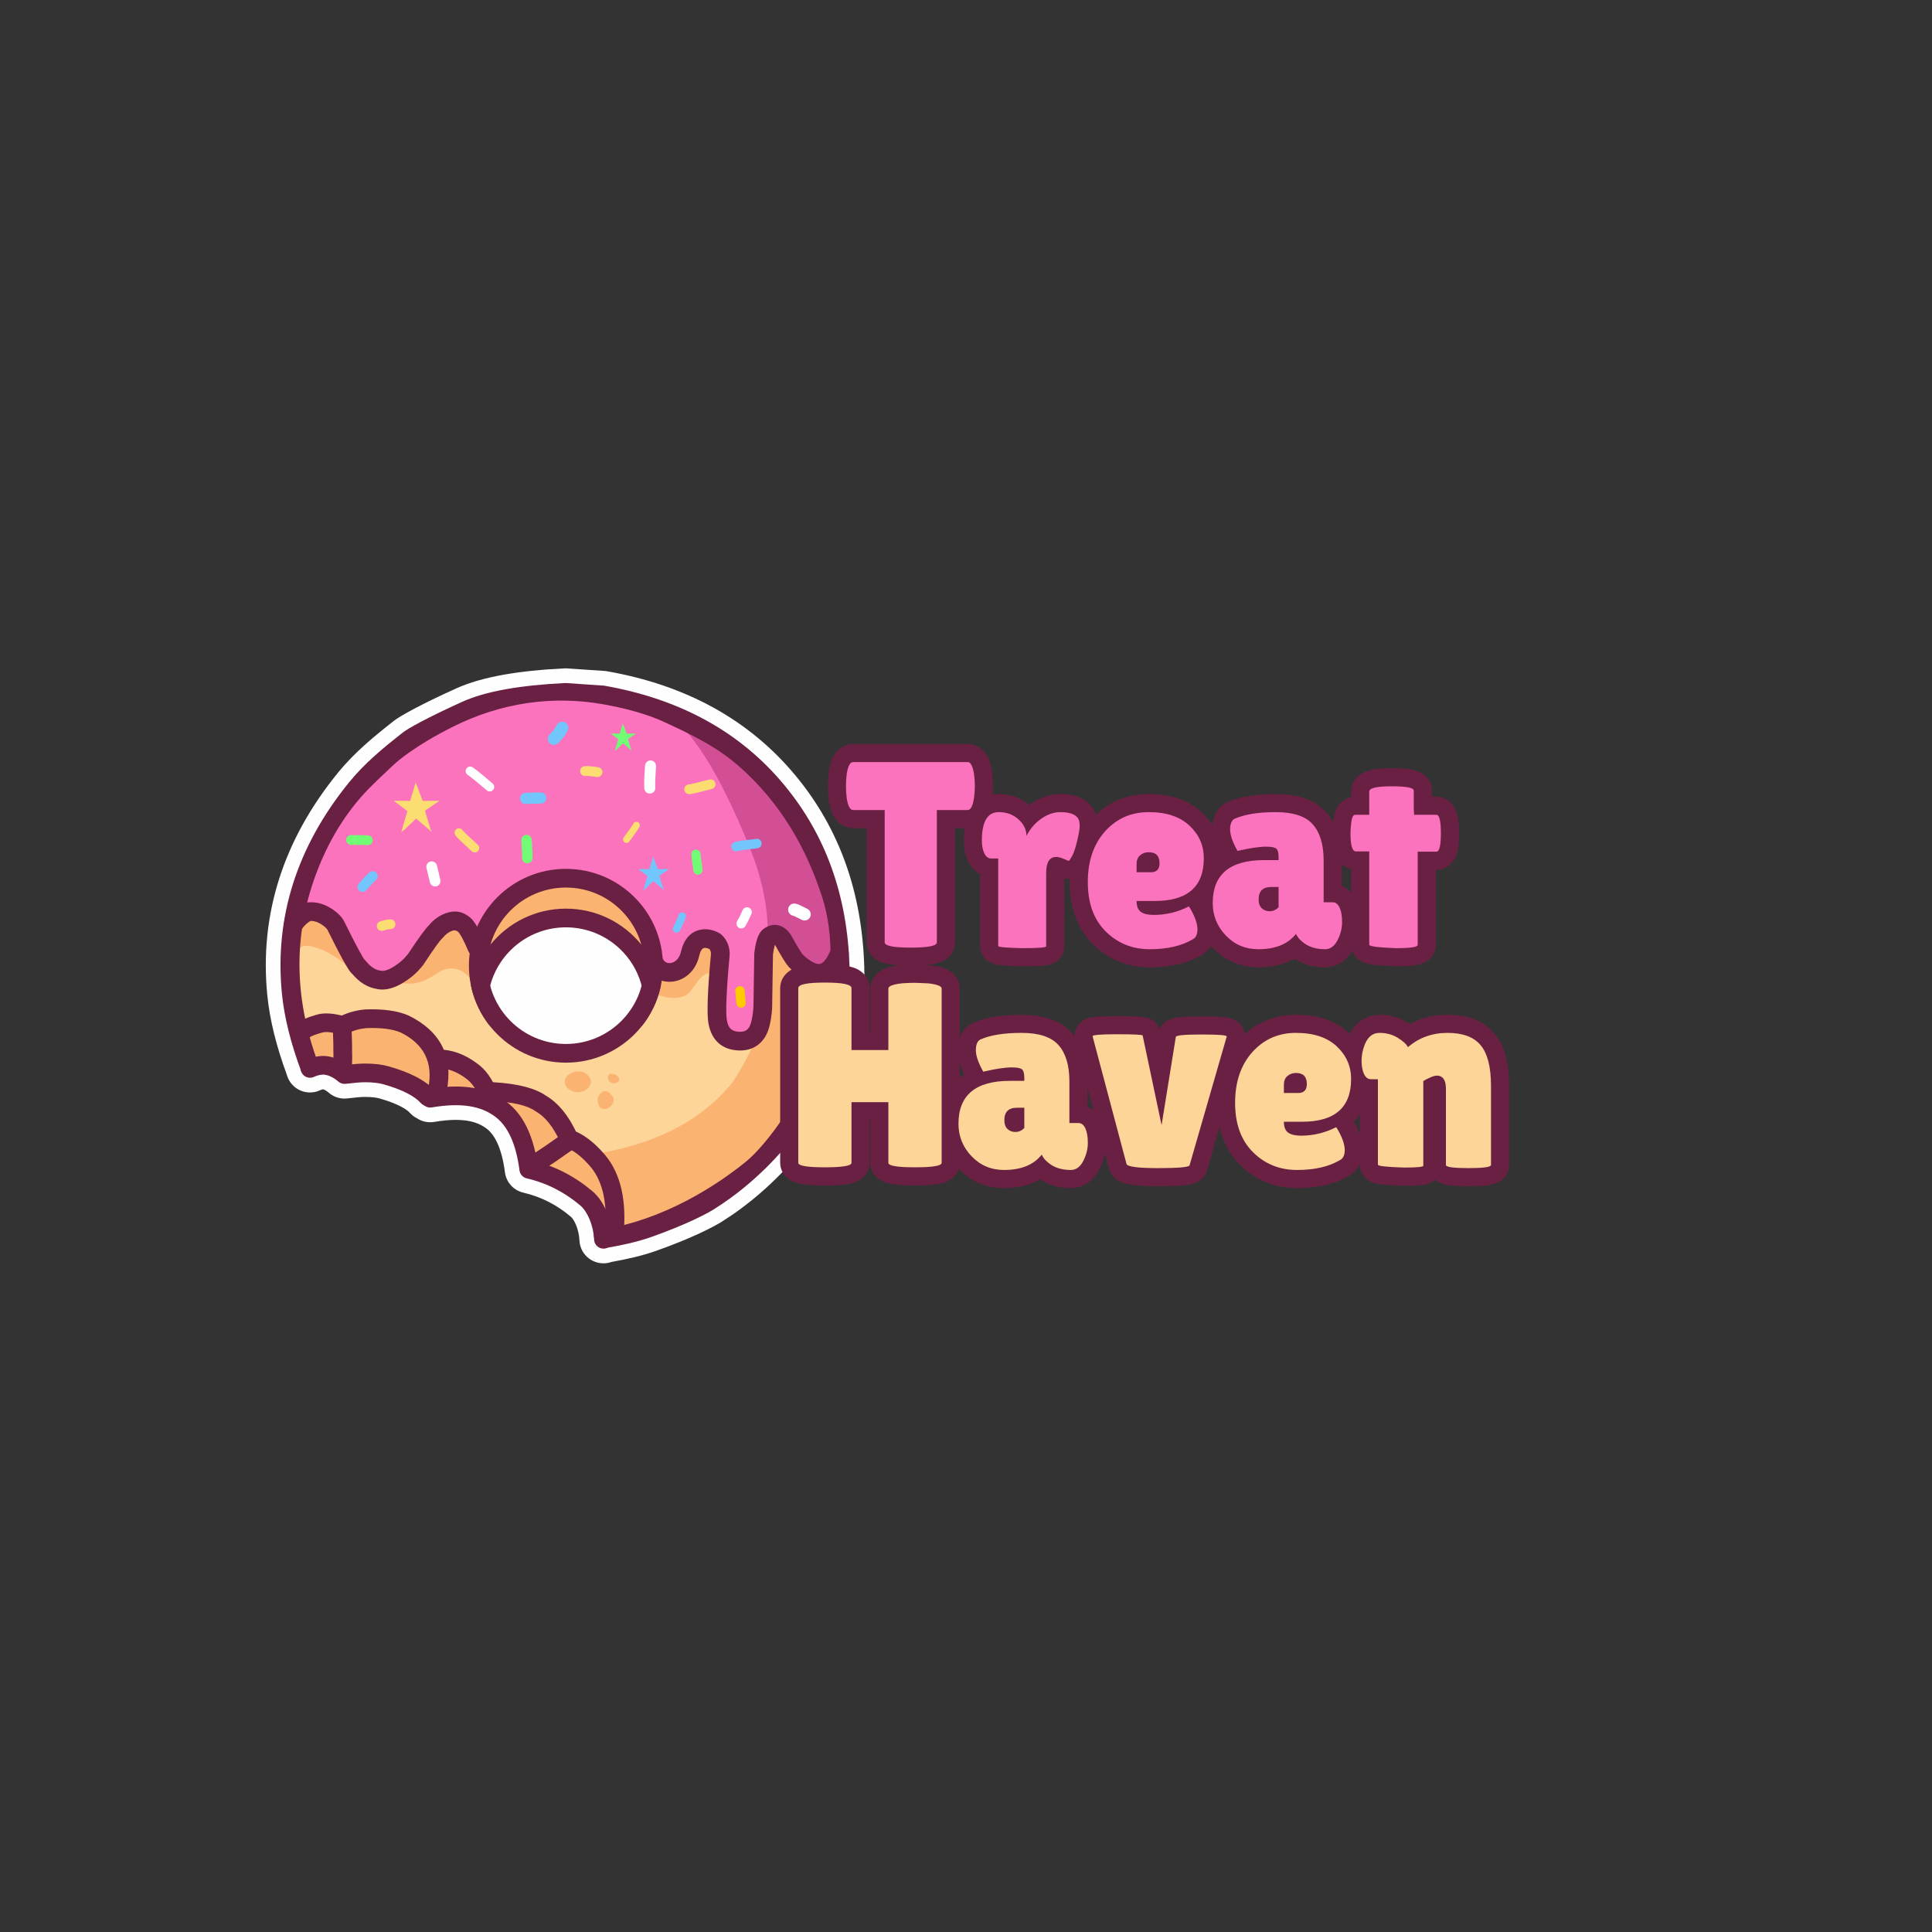 <svg xmlns="http://www.w3.org/2000/svg" xmlns:xlink="http://www.w3.org/1999/xlink" width="500" zoomAndPan="magnify" viewBox="0 0 375 375" height="500" preserveAspectRatio="xMidYMid meet" version="1.0"><rect x="0" y="0" width="375" height="375" fill="#333333" stroke="none"/><defs><g/><clipPath id="4b82dc652e"><path d="M 51 129.723 L 168 129.723 L 168 245.223 L 51 245.223 Z M 51 129.723 " clip-rule="nonzero"/></clipPath></defs><g clip-path="url(#4b82dc652e)"><path fill="#fffefe" d="M 128.273 194.164 Z M 110.445 202.207 C 100.16 203.141 95.727 192.945 98.117 191.316 C 99.738 196.238 104.379 199.785 109.844 199.785 C 115.309 199.785 119.949 196.234 121.57 191.316 C 121.449 204.359 121.812 200.492 116.348 200.492 L 113.176 202.234 Z M 109.844 165.797 C 121.816 165.797 131.523 175.492 131.523 187.453 C 131.523 188.969 131.367 190.453 131.07 191.883 C 131.07 191.891 131.066 191.895 131.066 191.898 C 130.945 192.469 130.805 193.031 130.641 193.586 C 130.285 194.797 129.172 195.629 127.906 195.629 C 127.898 195.629 127.895 195.629 127.887 195.629 C 127.848 197.16 127.621 198.645 127.219 200.062 C 127.117 200.43 126.938 200.781 126.691 201.086 C 122.719 205.977 116.648 209.113 109.844 209.113 C 103.039 209.113 96.969 205.977 92.996 201.086 C 92.746 200.781 92.57 200.43 92.465 200.062 L 92.469 200.062 C 92.027 198.508 91.797 196.867 91.797 195.176 C 91.797 194.828 91.805 194.48 91.824 194.137 C 91.691 194.156 91.555 194.168 91.414 194.168 C 90.062 194.168 88.898 193.223 88.621 191.898 C 88.32 190.461 88.164 188.977 88.164 187.453 C 88.164 175.492 97.871 165.797 109.844 165.797 Z M 108.961 138.836 C 102.27 138.836 95.582 140.395 89.109 143.648 C 82.289 147.074 79.004 149.895 78.207 150.66 C 77.664 151.184 77.121 151.695 76.594 152.191 C 76.07 152.688 75.555 153.172 75.055 153.652 C 74.031 154.641 73.078 155.598 72.211 156.594 C 68.984 160.289 65.867 165.246 63.598 171.809 C 60.148 181.801 60.164 191.922 63.32 202.121 C 63.328 202.121 63.336 202.125 63.344 202.125 C 63.352 202.125 63.359 202.125 63.371 202.125 C 65.188 202.281 66.781 202.895 68.148 203.738 C 69.141 203.645 70.055 203.586 70.852 203.586 C 70.898 203.586 70.938 203.586 70.984 203.586 C 72.809 203.602 74.578 203.773 76.152 204.219 C 79.516 205.168 82.578 206.445 84.879 208.258 C 86.109 208.117 87.309 208.043 88.469 208.043 C 92.852 208.043 96.73 209.102 100.047 211.598 C 103.703 214.352 105.719 218.559 106.742 223.281 C 110.645 224.613 113.965 226.617 116.848 229.059 C 118.633 230.566 119.906 232.695 120.719 234.934 C 129.098 232.746 136.887 228.184 142.883 223.352 C 146.781 220.215 153.562 210.664 155.523 203.457 C 159.141 190.164 158.973 181.441 156.797 174.793 C 153.934 166.023 149.332 157.75 141.609 150.926 C 137.406 147.215 132.574 144.965 127.672 142.707 L 127.484 142.621 C 126.355 142.102 122.961 140.66 116.863 139.555 C 114.227 139.074 111.59 138.836 108.961 138.836 Z M 115.133 244.25 C 115.293 244.453 115.426 244.574 115.453 244.574 C 115.461 244.574 115.461 244.562 115.449 244.539 C 115.336 244.449 115.23 244.352 115.133 244.25 Z M 109.738 129.727 C 109.801 129.727 109.867 129.727 109.93 129.73 L 117.414 130.234 C 117.516 130.242 117.617 130.254 117.715 130.27 C 133.184 132.969 145.465 139.734 154.441 150.574 C 162.977 160.887 167.309 173.258 167.75 187.594 C 168.113 199.41 165.469 210.965 155.348 223.555 C 150.469 229.621 144.656 234.309 140.004 237.188 C 138.594 238.059 134.566 240.234 127.359 242.785 C 124.559 243.777 121.625 244.414 118.711 244.938 C 118.281 245.09 117.82 245.184 117.344 245.207 C 117.273 245.207 117.203 245.211 117.133 245.211 C 114.648 245.211 112.582 243.258 112.469 240.758 C 112.363 238.438 111.363 236.641 110.812 236.176 C 108.219 233.98 105.242 232.348 101.574 231.488 C 99.68 231.047 98.258 229.477 98.008 227.547 C 97.371 222.621 95.918 220.168 94.426 219.047 C 93.074 218.027 91.281 217.367 88.469 217.367 C 87.27 217.367 85.883 217.492 84.273 217.762 C 84.016 217.805 83.754 217.824 83.496 217.824 C 82.559 217.824 81.668 217.543 80.926 217.051 C 80.406 216.793 79.93 216.43 79.527 215.977 C 78.961 215.344 77.316 214.242 73.609 213.191 C 73.129 213.055 72.266 212.922 70.906 212.914 C 70.891 212.91 70.867 212.91 70.852 212.91 C 70.199 212.91 69.109 212.996 67.418 213.199 C 67.234 213.223 67.051 213.234 66.863 213.234 C 65.746 213.234 64.66 212.832 63.809 212.094 C 63.27 211.629 62.91 211.484 62.703 211.438 L 62.703 211.441 C 62.59 211.453 62.391 211.492 62.16 211.602 C 61.523 211.902 60.844 212.047 60.176 212.047 C 58.43 212.047 56.746 211.059 55.949 209.363 C 55.832 209.117 55.738 208.863 55.668 208.605 L 55.672 208.605 C 53.715 203.285 52.363 198.098 51.871 193.055 C 50.367 177.609 54.922 163.066 65.621 149.957 C 68.852 145.992 72.746 142.828 76.441 139.926 C 77.703 138.934 81.766 136.688 88.523 133.633 C 93.609 131.332 100.758 130.16 109.598 129.73 C 109.645 129.727 109.691 129.727 109.738 129.727 Z M 109.738 129.727 " fill-opacity="1" fill-rule="nonzero"/></g><path fill="#fdd599" d="M 108.461 179.395 L 108.168 179.398 C 105.84 179.445 103.695 180.016 101.73 181.109 C 100.297 181.992 97.637 184.215 93.758 187.77 L 94 193.977 C 95.07 196.234 97.547 198.809 101.426 201.711 C 104.43 203.898 107.082 204.996 109.387 205 C 111.105 204.922 112.605 204.605 113.879 204.055 C 115.523 203.434 117.762 202.055 120.594 199.914 C 123.582 197.156 125.102 194.395 125.148 191.637 L 124.812 189.312 L 124.203 187.465 L 123.293 185.793 C 122.586 184.742 121.676 183.809 120.559 182.992 C 119.445 182.18 118.129 181.484 116.605 180.91 L 114.172 180.137 L 111.434 179.547 C 110.664 179.457 109.672 179.406 108.461 179.395 M 109.738 134.918 L 116.906 135.398 C 129.738 137.43 140.289 142.934 148.555 151.91 C 152.746 156.453 156.027 161.531 158.402 167.145 C 161.023 173 162.406 179.844 162.555 187.68 C 162.488 190.711 162.223 193.641 161.754 196.469 C 160.23 203.367 159.074 207.387 158.285 208.527 C 156.137 213.586 153.18 218.246 149.418 222.504 C 145.652 226.762 141.426 230.277 136.734 233.047 C 130.668 236.188 126.891 237.848 125.398 238.027 C 122.703 238.855 119.895 239.496 116.969 239.953 C 117.117 238.711 116.41 236.543 114.848 233.453 C 112.457 231.031 108.73 228.145 103.672 224.801 C 103.074 224.227 101.379 221.711 98.586 217.258 C 97.941 216.402 96.914 215.52 95.508 214.613 C 94.438 213.938 90.699 213.344 84.293 212.84 L 78.691 210.512 C 77.234 210.559 72.035 209.238 63.102 206.543 C 62.242 206.395 61.344 206.402 60.406 206.559 C 58.309 200.828 57.145 195.305 56.91 189.992 C 56.883 174.262 61.691 161.414 71.344 151.449 C 76.809 145.961 82.07 142.133 87.129 139.969 C 89.832 138.703 92.66 137.68 95.613 136.887 C 103.215 135.32 107.922 134.664 109.738 134.918 Z M 109.738 134.918 " fill-opacity="1" fill-rule="nonzero"/><path fill="#fbb371" d="M 58.004 201.754 C 59.711 199.992 62.086 198.887 65.133 198.445 C 68.996 197.711 72.434 197.703 75.434 198.426 C 77.578 199.004 79.359 199.766 80.781 200.715 C 81.262 200.891 82.965 202.41 85.891 205.27 C 86.387 205.637 86.828 205.926 87.223 206.133 C 89.684 207.234 91.055 207.934 91.332 208.23 C 92.387 208.93 93.051 209.617 93.32 210.285 C 93.582 211.355 93.262 211.926 92.359 211.988 C 88.973 212.402 86.555 212.445 85.094 212.117 C 84.277 211.969 83.652 211.805 83.215 211.625 C 80.922 210.16 79.047 209.285 77.582 208.996 C 77 208.703 73.688 208.289 67.641 207.758 L 61.629 206.551 C 61.07 206.543 60.191 205.859 58.996 204.496 Z M 58.004 201.754 " fill-opacity="1" fill-rule="nonzero"/><path fill="#fbb371" d="M 97.504 212.539 C 100.754 212.715 103.883 214.223 106.883 217.062 C 107.766 217.863 109.059 219.414 110.762 221.711 L 114.621 224.637 C 115.418 225.348 116.117 226.109 116.719 226.914 C 117.949 228.301 118.715 230.41 119.016 233.242 C 119.133 234.398 119.176 235.328 119.148 236.039 C 119.133 236.441 118.992 236.613 118.734 236.547 C 117.184 234.711 115.871 233.441 114.805 232.746 C 114.969 232.703 113.254 231.82 109.664 230.105 C 108.797 229.641 107.918 229.055 107.027 228.344 C 105.465 227.473 102.434 223.473 97.934 216.34 Z M 97.504 212.539 " fill-opacity="1" fill-rule="nonzero"/><path fill="#fbb371" d="M 94.488 188.086 C 94.633 185.879 96.102 183.945 98.895 182.289 C 101.797 180.434 104.941 179.258 108.328 178.762 C 111.355 178.41 114.344 178.848 117.289 180.074 C 118.18 180.418 119.312 181.055 120.684 181.977 C 121.355 182.398 123.141 183.766 126.047 186.078 C 126.484 186.398 126.801 186.578 127 186.617 C 127.855 186.656 128.055 185.609 127.586 183.473 C 126.555 180.234 124.105 177.152 120.234 174.23 C 117.574 172.059 114.469 170.922 110.918 170.828 C 108.047 170.672 104.52 171.922 100.34 174.586 C 96.57 177.328 94.109 180.125 92.949 182.977 Z M 94.488 188.086 " fill-opacity="1" fill-rule="nonzero"/><path fill="#fbb371" d="M 149.012 178.254 C 151.129 189.48 148.828 200.121 142.109 210.172 C 135.98 217.727 126.656 222.402 114.141 224.195 C 116.715 226.008 118.18 227.602 118.535 228.973 C 119.117 230.426 119.254 233.641 118.949 238.617 C 118.992 238.957 119.137 239.172 119.379 239.266 C 121.074 240.023 127.926 237.117 139.934 230.543 C 144.793 227.496 148.734 223.984 151.766 220.012 C 159.879 208.828 163.02 196.699 161.184 183.617 Z M 149.012 178.254 " fill-opacity="1" fill-rule="nonzero"/><path fill="#fbb371" d="M 127.109 192.895 C 129.441 193.816 131.395 193.949 132.961 193.293 C 133.324 193.09 133.656 192.82 133.953 192.484 L 135.688 190.121 C 135.965 189.789 136.324 189.473 136.762 189.168 C 137.07 188.973 137.359 188.891 137.629 188.926 C 137.754 188.902 138.227 189.066 139.055 189.426 C 139.121 189.441 139.176 189.43 139.207 189.383 C 139.516 188.5 139.66 187.41 139.641 186.105 C 139.504 183.41 138.488 182.207 136.586 182.492 C 136.047 182.617 135.527 182.941 135.023 183.465 C 134.828 183.672 134.66 183.875 134.523 184.078 C 133.578 185.555 132.996 186.414 132.773 186.652 C 132.367 187.16 131.84 187.648 131.188 188.113 C 130.305 188.828 128.898 189.207 126.977 189.25 Z M 127.109 192.895 " fill-opacity="1" fill-rule="nonzero"/><path fill="#fbb371" d="M 73.398 189.055 C 75.137 190.336 77.289 190.957 79.859 190.922 C 80.707 190.867 81.578 190.648 82.477 190.262 C 83.188 189.965 84.176 189.391 85.445 188.543 C 85.695 188.398 85.953 188.281 86.219 188.184 C 86.844 187.98 87.48 187.922 88.129 188.012 C 89.547 188.098 91.066 189.316 92.695 191.676 C 94.176 185.277 93.258 181.426 89.941 180.113 C 88.516 179.816 87.094 180.145 85.672 181.105 C 85.094 181.496 84.477 182 83.812 182.617 C 80.68 185.859 78.93 187.551 78.566 187.695 Z M 73.398 189.055 " fill-opacity="1" fill-rule="nonzero"/><path fill="#fbb371" d="M 56.309 186.699 C 57.258 184.254 58.578 183.242 60.262 183.66 C 61.781 183.988 63.246 184.59 64.66 185.469 C 65.758 186.059 67.438 187.438 69.707 189.613 C 69.844 189.684 69.922 189.641 69.941 189.48 C 68.945 185.316 66.934 181.922 63.91 179.297 C 62.688 178.43 61.312 178.055 59.781 178.176 C 58.395 178.281 57.434 178.883 56.898 179.98 Z M 56.309 186.699 " fill-opacity="1" fill-rule="nonzero"/><path fill="#fbb371" d="M 112.32 207.957 L 112.512 207.965 C 112.637 207.969 112.758 207.984 112.871 208.008 C 113.152 208.074 113.312 208.121 113.355 208.152 C 113.641 208.285 113.902 208.477 114.145 208.73 C 114.367 208.969 114.523 209.234 114.613 209.523 C 114.703 209.902 114.738 210.137 114.715 210.227 L 114.648 210.18 C 114.645 210.371 114.543 210.641 114.352 210.988 C 114.074 211.281 113.898 211.445 113.824 211.477 C 113.566 211.66 113.273 211.793 112.941 211.883 C 112.516 211.977 112.254 212.016 112.148 211.996 C 112.086 212.008 111.895 211.988 111.574 211.934 C 111.445 211.902 111.316 211.863 111.188 211.816 C 110.93 211.723 110.668 211.59 110.406 211.418 C 110.109 211.191 109.898 210.938 109.77 210.656 C 109.707 210.516 109.668 210.367 109.648 210.211 L 109.633 209.973 L 109.652 209.727 C 109.68 209.527 109.719 209.379 109.77 209.277 C 109.875 209.031 110.074 208.805 110.355 208.602 C 110.637 208.395 111.008 208.211 111.465 208.047 C 111.707 207.992 111.992 207.965 112.32 207.957 Z M 112.32 207.957 " fill-opacity="1" fill-rule="nonzero"/><path fill="#fbb371" d="M 117.43 211.773 L 117.441 211.773 C 117.629 211.785 117.824 211.836 118.02 211.922 C 118.23 212.035 118.348 212.113 118.367 212.152 C 118.516 212.316 118.598 212.426 118.605 212.473 C 118.676 212.535 118.738 212.598 118.797 212.664 C 118.852 212.73 118.898 212.801 118.941 212.875 C 118.984 212.945 119.016 213.02 119.043 213.098 C 119.102 213.297 119.125 213.422 119.117 213.469 C 119.117 213.898 118.949 214.289 118.613 214.645 C 118.473 214.797 118.242 214.957 117.926 215.121 C 117.836 215.16 117.754 215.195 117.672 215.219 C 117.469 215.266 117.352 215.285 117.316 215.273 C 117.258 215.277 117.137 215.262 116.961 215.227 L 116.816 215.176 C 116.629 215.098 116.473 214.961 116.348 214.773 C 116.219 214.586 116.125 214.344 116.059 214.051 C 116.031 213.914 116.012 213.777 116.008 213.645 L 116.012 213.445 C 116.035 213.043 116.18 212.68 116.441 212.355 C 116.77 211.969 117.098 211.773 117.43 211.773 Z M 117.43 211.773 " fill-opacity="1" fill-rule="nonzero"/><path fill="#fbb371" d="M 118.027 208.891 C 118.117 208.629 118.242 208.488 118.402 208.469 C 118.656 208.41 118.984 208.445 119.387 208.574 C 119.645 208.672 119.852 208.824 120.004 209.027 C 120.16 209.262 120.219 209.477 120.176 209.668 C 120.121 209.859 119.949 210.023 119.656 210.16 C 119.352 210.289 119.086 210.316 118.863 210.25 C 118.289 210.059 117.992 209.68 117.977 209.102 Z M 118.027 208.891 " fill-opacity="1" fill-rule="nonzero"/><path fill="#fb72bd" d="M 108.961 135.871 C 111.773 135.871 114.586 136.129 117.391 136.637 C 123.758 137.793 127.395 139.316 128.727 139.93 L 129.102 140.102 C 133.902 142.316 139.059 144.715 143.574 148.707 C 151.781 155.957 156.629 164.727 159.617 173.875 C 160.605 176.891 161.199 180.234 161.301 184.066 C 161.668 183.574 162.25 183.285 162.852 183.285 C 163.102 183.285 163.352 183.336 163.594 183.438 L 163.598 183.438 C 164.578 183.848 165.043 184.977 164.633 185.957 C 164.562 186.125 164.488 186.289 164.418 186.449 C 164.414 186.453 164.414 186.453 164.414 186.457 C 163.527 188.383 162.363 189.715 161.008 190.375 C 160.992 190.383 160.977 190.387 160.957 190.387 C 160.938 190.387 160.918 190.383 160.898 190.371 C 160.863 190.348 160.844 190.312 160.844 190.273 L 160.844 190.262 C 161.023 188.406 161.102 186.652 161.09 184.992 C 160.289 186.715 159.57 187.227 158.891 187.227 C 158.57 187.227 158.277 187.109 158.02 186.992 C 158.016 186.992 158.016 186.992 158.016 186.992 C 156.934 186.492 156.234 185.852 155.66 185.27 L 155.664 185.27 C 155.656 185.266 155.652 185.262 155.648 185.258 C 155.453 185.023 154.766 183.973 153.582 181.812 C 153.223 181.156 152.797 180.711 152.434 180.406 C 152.336 180.324 152.234 180.246 152.125 180.176 C 151.59 179.816 150.996 179.633 150.383 179.633 C 150.004 179.633 149.613 179.703 149.23 179.852 C 149.227 179.852 149.223 179.855 149.223 179.855 C 148.898 179.98 148.602 180.152 148.328 180.348 C 148.016 180.574 147.785 180.852 147.617 181.105 C 147.023 182.016 146.727 183.426 146.531 184.922 C 146.52 184.988 146.516 185.051 146.516 185.117 L 146.355 195.535 C 146.355 195.539 146.355 195.547 146.355 195.555 C 146.262 196.879 146.066 197.828 145.906 198.438 C 145.555 199.766 144.91 200.387 143.668 200.387 C 143.539 200.387 143.406 200.379 143.266 200.367 C 143.266 200.367 143.262 200.367 143.258 200.367 L 143.262 200.367 C 141.848 200.234 141.223 199.559 140.957 197.934 C 140.746 196.621 140.832 192.668 141.488 185.656 L 141.488 185.645 C 141.645 183.969 141.051 182.582 140.109 181.641 C 140.109 181.641 140.105 181.641 140.105 181.641 L 140.109 181.641 C 139.957 181.488 139.797 181.375 139.68 181.297 L 139.676 181.297 C 139.273 181.031 138.68 180.762 138.004 180.609 C 137.648 180.527 137.27 180.484 136.879 180.484 C 135.066 180.484 133.031 181.488 132.293 184.727 C 131.996 186.043 131.25 186.699 130.594 186.938 C 130.59 186.938 130.586 186.938 130.582 186.938 L 130.582 186.941 C 130.367 187.016 130.148 187.059 129.938 187.059 C 129.34 187.059 128.816 186.738 128.523 186.113 C 128.512 186.098 128.508 186.078 128.504 186.059 C 127.793 176.387 119.711 168.758 109.844 168.758 C 102.195 168.758 95.621 173.34 92.719 179.906 C 92.699 179.949 92.656 179.977 92.613 179.977 C 92.605 179.977 92.598 179.973 92.59 179.973 C 92.559 179.965 92.531 179.945 92.516 179.918 C 92.062 179.148 91.648 178.598 91.273 178.258 C 91.254 178.242 91.234 178.227 91.215 178.211 L 91.215 178.207 C 90.316 177.426 89.344 177.035 88.293 177.035 C 87.75 177.035 87.18 177.141 86.59 177.352 C 85.324 177.805 84.238 178.582 83.324 179.684 C 83.32 179.691 83.312 179.699 83.305 179.707 C 82.598 180.398 81.266 182.238 79.301 185.219 C 79.293 185.227 79.289 185.234 79.281 185.242 C 78.824 185.824 78.32 186.34 77.777 186.793 C 77.773 186.797 77.77 186.801 77.762 186.805 C 76.285 187.977 75.113 188.559 74.238 188.559 C 74.098 188.559 73.965 188.547 73.84 188.516 C 73.801 188.508 73.762 188.5 73.723 188.492 C 72.75 188.332 71.84 187.73 70.996 186.68 C 70.914 186.578 70.82 186.484 70.719 186.406 C 70.707 186.398 70.695 186.387 70.684 186.375 C 70.148 185.68 68.82 183.18 66.699 178.883 C 66.688 178.867 66.68 178.852 66.672 178.836 C 66.234 178.02 65.484 177.262 64.422 176.551 L 64.418 176.551 C 63.102 175.676 61.762 175.238 60.391 175.238 C 60.168 175.238 59.945 175.25 59.723 175.273 C 59.695 175.273 59.668 175.277 59.641 175.281 C 59.633 175.285 59.629 175.285 59.621 175.285 C 59.598 175.285 59.57 175.273 59.551 175.258 C 59.523 175.234 59.508 175.203 59.508 175.172 L 59.512 175.145 C 59.875 173.707 60.301 172.273 60.793 170.844 C 63.188 163.914 66.5 158.621 69.977 154.645 C 71.391 153.023 72.965 151.539 74.559 150.039 C 75.086 149.539 75.621 149.035 76.148 148.527 C 77.184 147.531 80.723 144.539 87.777 141 C 94.652 137.547 101.793 135.871 108.961 135.871 Z M 108.961 135.871 " fill-opacity="1" fill-rule="nonzero"/><path fill="#d24f95" d="M 128.406 138.055 C 133.68 140.578 139.441 149.461 145.598 164.73 C 149.988 175.625 148.875 182.84 148.875 182.84 C 151.711 182.07 151.957 182.535 151.957 182.535 C 154.883 188.113 159.285 190.965 159.609 189.609 C 161.938 186.688 163.109 187.473 162.055 182.219 C 160.074 172.383 157.367 164.207 153.961 157.773 C 150.832 151.875 146.016 146.988 139.789 142.969 Z M 128.406 138.055 " fill-opacity="1" fill-rule="nonzero"/><path fill="#6a2042" d="M 109.738 132.574 L 117.223 133.078 C 132.109 135.676 143.754 142.137 152.242 152.391 C 160.328 162.16 164.473 173.902 164.898 187.68 C 165.246 198.887 162.777 209.762 153.125 221.77 C 148.473 227.555 142.91 232.035 138.5 234.762 C 137.297 235.508 133.461 237.602 126.406 240.102 C 123.527 241.121 120.43 241.75 117.219 242.305 C 117.316 242.254 116.707 241.711 115.391 240.68 L 115.156 238.875 C 126.43 237.59 137.02 231.734 144.676 225.57 C 149.027 222.066 156.152 212.008 158.277 204.207 C 161.977 190.602 161.918 181.273 159.512 173.91 C 156.523 164.777 151.688 156.023 143.5 148.789 C 138.879 144.707 133.59 142.297 128.68 140.031 C 127.352 139.422 123.73 137.902 117.371 136.75 C 107.438 134.945 97.379 136.305 87.828 141.102 C 80.785 144.637 77.254 147.621 76.227 148.609 C 74.102 150.652 71.941 152.566 70.062 154.719 C 66.598 158.688 63.289 163.965 60.902 170.879 C 56.613 183.293 57.395 195.891 62.574 208.449 C 61.902 208.402 61.078 208.582 60.105 208.984 C 59.258 208.59 58.715 208.262 58.484 207.992 C 56.512 202.691 55.184 197.629 54.711 192.777 C 53.285 178.137 57.57 164.332 67.832 151.758 C 70.844 148.062 74.512 145.07 78.203 142.168 C 79.152 141.422 82.895 139.305 89.699 136.227 C 94.281 134.156 100.992 133.004 109.738 132.574 Z M 109.738 132.574 " fill-opacity="1" fill-rule="nonzero"/><path fill="#6a2042" d="M 128.672 187.453 C 128.672 177.066 120.242 168.645 109.844 168.645 C 99.445 168.645 91.016 177.066 91.016 187.453 C 91.016 197.84 99.445 206.262 109.844 206.262 C 120.242 206.262 128.672 197.84 128.672 187.453 M 125.039 187.453 C 125.039 195.836 118.234 202.633 109.844 202.633 C 101.449 202.633 94.648 195.836 94.648 187.453 C 94.648 179.07 101.449 172.273 109.844 172.273 C 118.234 172.273 125.039 179.07 125.039 187.453 Z M 125.039 187.453 " fill-opacity="1" fill-rule="nonzero"/><path fill="#6a2042" d="M 109.844 176.367 C 115.75 176.367 121.023 179.086 124.473 183.34 C 126.324 185.617 127.652 188.336 128.273 191.316 C 127.652 194.293 126.324 197.016 124.473 199.293 C 124.844 197.984 125.039 196.602 125.039 195.176 C 125.039 193.844 124.867 192.547 124.543 191.316 C 122.832 184.801 116.898 179.996 109.844 179.996 C 102.789 179.996 96.855 184.801 95.145 191.316 C 94.82 192.551 94.648 193.844 94.648 195.176 C 94.648 196.602 94.844 197.984 95.215 199.293 C 93.363 197.016 92.035 194.297 91.414 191.32 C 92.035 188.34 93.363 185.621 95.211 183.34 C 98.664 179.086 103.938 176.367 109.844 176.367 Z M 109.844 176.367 " fill-opacity="1" fill-rule="nonzero"/><path fill="#6a2042" d="M 58.375 180.605 C 59.133 179.547 59.84 178.906 60.492 178.676 L 60.082 178.77 C 60.848 178.691 61.645 178.926 62.473 179.477 C 63.047 179.859 63.41 180.199 63.57 180.492 L 63.543 180.441 C 65.895 185.203 67.414 187.977 68.098 188.766 C 68.414 189.129 68.766 189.371 69.156 189.484 L 68.254 188.883 C 69.66 190.629 71.293 191.656 73.152 191.961 L 73.027 191.934 C 75.051 192.418 77.375 191.609 80 189.516 C 80.012 189.508 80.02 189.5 80.031 189.492 C 80.793 188.855 81.492 188.133 82.125 187.316 C 82.152 187.281 82.18 187.242 82.207 187.203 C 84.129 184.277 85.316 182.617 85.758 182.223 C 85.84 182.152 85.918 182.07 85.988 181.984 C 86.5 181.344 87.098 180.906 87.773 180.66 C 88.203 180.508 88.578 180.574 88.902 180.855 C 88.91 180.863 88.918 180.871 88.93 180.879 C 88.926 180.879 88.926 180.879 88.926 180.879 C 89.336 181.242 90 182.504 90.922 184.656 C 91.316 185.578 92.383 186.008 93.305 185.613 C 94.227 185.219 94.656 184.152 94.262 183.234 C 93.129 180.586 92.156 178.898 91.348 178.176 C 91.32 178.148 91.289 178.125 91.262 178.098 L 91.289 178.125 C 89.895 176.906 88.316 176.617 86.551 177.246 C 85.227 177.719 84.094 178.543 83.152 179.715 L 83.387 179.477 C 83.371 179.488 83.355 179.504 83.34 179.516 C 82.66 180.125 81.27 182.023 79.172 185.207 L 79.254 185.094 C 78.781 185.699 78.266 186.238 77.707 186.703 L 77.734 186.68 C 76.031 188.039 74.742 188.613 73.867 188.406 C 73.824 188.395 73.781 188.387 73.738 188.379 C 72.797 188.227 71.91 187.637 71.086 186.609 C 70.855 186.32 70.539 186.109 70.188 186.004 C 70.477 186.09 70.695 186.219 70.844 186.391 C 70.363 185.836 69.016 183.316 66.801 178.836 C 66.789 178.816 66.781 178.797 66.773 178.781 C 66.328 177.949 65.562 177.176 64.484 176.457 C 62.93 175.426 61.34 174.992 59.711 175.16 C 59.57 175.176 59.43 175.203 59.297 175.25 C 57.918 175.73 56.629 176.812 55.422 178.496 C 54.84 179.312 55.027 180.445 55.844 181.027 C 56.66 181.609 57.793 181.422 58.375 180.605 Z M 58.375 180.605 " fill-opacity="1" fill-rule="nonzero"/><path fill="#6a2042" d="M 125.141 187.129 C 126.234 190.137 129.262 191.16 131.793 190.238 C 133.664 189.559 135.184 187.891 135.723 185.504 C 136.121 183.766 136.797 183.941 137.223 184.035 C 137.504 184.102 137.707 184.207 137.75 184.238 C 137.766 184.246 137.707 184.211 137.617 184.125 L 137.617 184.121 C 137.84 184.344 138.043 184.707 137.984 185.32 C 137.34 192.211 137.188 196.652 137.484 198.492 C 137.93 201.246 139.512 203.555 142.945 203.867 C 146.363 204.18 148.539 202.254 149.309 199.332 C 149.527 198.508 149.762 197.316 149.871 195.719 C 149.871 195.688 149.871 195.656 149.871 195.625 L 150.035 185.172 L 150.02 185.379 C 150.219 183.84 150.457 183.188 150.559 183.035 C 150.562 183.027 150.516 183.105 150.391 183.195 C 150.461 183.145 150.496 183.129 150.496 183.129 C 150.41 183.164 150.238 183.141 150.164 183.094 C 150.164 183.094 150.168 183.098 150.176 183.105 C 150.262 183.176 150.383 183.293 150.492 183.5 C 151.645 185.602 152.512 187.004 152.996 187.562 C 153.031 187.605 153.074 187.652 153.125 187.703 C 153.82 188.414 154.879 189.418 156.551 190.188 C 159.707 191.633 162.551 190.238 164.312 186.402 C 164.387 186.242 164.457 186.082 164.527 185.914 C 164.914 184.988 164.477 183.926 163.551 183.543 C 162.625 183.156 161.562 183.59 161.176 184.516 C 161.121 184.645 161.066 184.77 161.012 184.887 C 159.816 187.496 158.859 187.254 158.066 186.887 C 156.984 186.395 156.293 185.75 155.719 185.164 C 155.734 185.18 155.742 185.191 155.742 185.188 C 155.559 184.977 154.875 183.938 153.68 181.758 C 153.312 181.086 152.879 180.629 152.508 180.32 C 152.406 180.234 152.301 180.156 152.188 180.082 C 151.293 179.48 150.223 179.348 149.188 179.746 C 148.852 179.875 148.543 180.055 148.262 180.258 C 147.934 180.492 147.695 180.781 147.523 181.043 C 146.91 181.977 146.613 183.414 146.418 184.906 C 146.41 184.977 146.402 185.047 146.402 185.117 L 146.242 195.57 L 146.246 195.477 C 146.156 196.832 145.957 197.793 145.797 198.41 C 145.422 199.836 144.715 200.387 143.277 200.254 C 141.922 200.129 141.328 199.504 141.07 197.914 C 140.863 196.621 140.945 192.68 141.602 185.656 C 141.762 183.945 141.152 182.523 140.188 181.559 C 140.031 181.402 139.863 181.281 139.742 181.203 C 139.324 180.93 138.719 180.656 138.027 180.5 C 135.957 180.027 133.09 180.711 132.184 184.703 C 131.891 185.98 131.172 186.605 130.555 186.828 C 129.711 187.137 128.895 186.824 128.555 185.891 C 128.211 184.949 127.168 184.461 126.227 184.805 C 125.285 185.145 124.797 186.188 125.141 187.129 Z M 125.141 187.129 " fill-opacity="1" fill-rule="nonzero"/><path fill="#6a2042" d="M 95.605 213.684 C 99.621 213.922 102.379 214.574 103.879 215.645 C 103.926 215.68 103.977 215.711 104.027 215.738 C 105.863 216.789 107.453 218.805 108.793 221.785 C 108.996 222.23 109.367 222.578 109.824 222.746 C 111.273 223.273 112.719 224.348 114.172 225.965 C 114.184 225.98 114.195 225.992 114.207 226.008 C 116.805 228.727 117.895 232.938 117.473 238.633 C 117.402 239.633 118.152 240.504 119.152 240.574 C 120.152 240.648 121.023 239.898 121.098 238.898 C 121.594 232.133 120.176 227 116.836 223.504 L 116.875 223.543 C 115.023 221.477 113.086 220.074 111.074 219.34 L 112.105 220.297 C 110.441 216.602 108.352 214.031 105.836 212.594 L 105.984 212.688 C 103.918 211.219 100.531 210.344 95.82 210.062 C 94.82 210.004 93.961 210.766 93.902 211.766 C 93.84 212.766 94.605 213.625 95.605 213.684 Z M 95.605 213.684 " fill-opacity="1" fill-rule="nonzero"/><path fill="#6a2042" d="M 83.801 214.949 C 89.645 213.969 93.391 214.699 96.145 216.77 C 98.527 218.566 100.16 221.938 100.836 227.18 C 100.934 227.93 101.488 228.543 102.223 228.715 C 106.375 229.688 109.75 231.543 112.656 234 C 114 235.137 115.191 237.805 115.316 240.629 C 115.363 241.629 116.211 242.402 117.215 242.359 C 118.215 242.312 118.992 241.465 118.945 240.465 C 118.789 237 117.363 233.227 115.004 231.23 C 111.703 228.441 107.816 226.297 103.055 225.184 L 104.438 226.715 C 103.707 221.066 101.855 216.527 98.328 213.875 C 94.465 210.965 89.555 210.305 83.199 211.371 C 82.211 211.539 81.543 212.473 81.707 213.461 C 81.875 214.449 82.812 215.117 83.801 214.949 Z M 83.801 214.949 " fill-opacity="1" fill-rule="nonzero"/><path fill="#6a2042" d="M 60.328 200.906 C 60.277 201.117 60.199 201.27 60.09 201.367 C 60.379 201.109 61.191 200.797 62.527 200.422 L 62.543 200.418 C 63.262 200.211 64.438 200.336 66.07 200.793 C 66.531 200.922 67.023 200.863 67.441 200.633 C 68.484 200.055 69.699 199.695 71.094 199.551 L 70.977 199.559 C 73.965 199.438 76.266 199.734 77.879 200.453 L 77.805 200.418 C 82.305 202.664 84.082 206.227 83.145 211.098 C 82.953 212.078 83.598 213.031 84.582 213.219 C 85.566 213.41 86.52 212.766 86.711 211.781 C 87.996 205.109 85.57 200.242 79.43 197.172 C 79.406 197.16 79.379 197.148 79.355 197.137 C 77.223 196.191 74.383 195.789 70.828 195.934 C 70.793 195.934 70.754 195.938 70.715 195.941 C 68.832 196.137 67.152 196.645 65.68 197.461 L 67.051 197.301 C 64.758 196.656 62.918 196.535 61.535 196.934 L 61.551 196.93 C 59.676 197.453 58.387 198.027 57.68 198.652 C 57.223 199.059 56.93 199.52 56.801 200.039 C 56.562 201.016 57.16 201.996 58.133 202.234 C 59.105 202.473 60.09 201.879 60.328 200.906 Z M 60.328 200.906 " fill-opacity="1" fill-rule="nonzero"/><path fill="#6a2042" d="M 85.168 207.344 C 86.867 207.348 88.578 207.973 90.293 209.219 C 90.309 209.23 90.324 209.242 90.34 209.254 C 91.523 210.059 92.445 211.371 93.098 213.191 C 93.438 214.133 94.477 214.625 95.422 214.285 C 96.363 213.945 96.855 212.906 96.516 211.965 C 95.598 209.406 94.219 207.5 92.383 206.254 L 92.43 206.285 C 90.078 204.578 87.66 203.719 85.172 203.715 C 84.172 203.715 83.355 204.523 83.355 205.527 C 83.352 206.527 84.164 207.34 85.168 207.344 Z M 85.168 207.344 " fill-opacity="1" fill-rule="nonzero"/><path fill="#6a2042" d="M 60.945 209.023 C 62.062 208.496 62.98 208.594 62.816 208.582 C 63.754 208.656 64.695 209.09 65.676 209.938 C 66.062 210.273 66.574 210.43 67.082 210.371 C 68.836 210.16 70.094 210.055 70.93 210.062 C 72.43 210.074 73.57 210.219 74.387 210.449 C 78.25 211.543 80.543 212.828 81.66 214.086 C 82.324 214.836 83.473 214.902 84.223 214.238 C 84.973 213.574 85.043 212.426 84.375 211.676 C 82.559 209.629 79.434 208.109 75.375 206.961 C 74.133 206.609 72.645 206.449 70.961 206.434 C 69.875 206.426 68.414 206.559 66.648 206.766 L 68.055 207.199 C 66.668 206 65.023 205.121 63.113 204.965 C 62.949 204.953 61.316 204.84 59.402 205.738 C 58.492 206.164 58.105 207.246 58.531 208.152 C 58.957 209.059 60.039 209.449 60.945 209.023 Z M 60.945 209.023 " fill-opacity="1" fill-rule="nonzero"/><path fill="#6a2042" d="M 64.586 198.879 C 64.586 198.953 64.586 199.027 64.59 199.102 C 64.629 200.09 65.449 200.863 66.438 200.844 C 67.43 200.824 68.219 200.02 68.219 199.031 C 68.219 199.07 68.219 199.109 68.215 199.152 L 64.59 199.133 C 64.59 199.121 64.59 199.105 64.59 199.105 L 66.402 199.039 L 64.59 199.105 C 64.59 199.148 64.602 199.496 64.617 199.957 C 64.641 200.742 64.676 201.852 64.688 202.219 C 64.691 202.344 64.695 202.496 64.699 202.688 C 64.699 202.785 64.699 202.883 64.699 202.969 L 64.699 202.973 L 64.707 203.832 L 64.707 204.098 C 64.711 204.184 64.715 204.414 64.723 204.789 C 64.723 204.84 64.723 204.891 64.723 204.957 C 64.723 204.996 64.723 204.961 64.723 205.008 L 64.723 205 L 64.723 205.012 C 64.723 205.062 64.723 205.199 64.719 205.43 C 64.715 205.559 64.711 205.688 64.711 205.773 C 64.707 205.832 64.707 205.887 64.703 205.934 L 64.703 205.938 C 64.703 205.961 64.703 205.992 64.703 206.02 L 64.703 206.09 C 64.703 206.207 64.703 206.355 64.699 206.547 C 64.699 206.609 64.703 206.75 64.703 206.859 C 64.703 206.781 64.707 206.73 64.707 206.742 L 64.707 206.738 C 64.707 206.746 64.707 206.738 64.707 206.746 C 64.613 207.746 65.352 208.629 66.348 208.719 C 67.348 208.809 68.23 208.074 68.324 207.078 C 68.324 207.066 68.324 207.059 68.324 207.047 L 68.328 207.043 C 68.332 206.996 68.34 206.895 68.336 206.773 C 68.332 206.594 68.332 206.57 68.332 206.602 C 68.336 206.387 68.336 206.223 68.336 206.098 L 68.336 206.043 L 68.336 206.047 L 68.336 206.043 C 68.336 206.043 68.336 206.031 68.336 206.016 C 68.336 205.984 68.336 205.938 68.34 205.875 C 68.344 205.785 68.344 205.656 68.348 205.508 C 68.355 205.238 68.355 205.066 68.355 204.996 L 68.355 205.004 L 68.355 204.992 C 68.355 204.953 68.355 204.984 68.355 204.941 L 68.355 204.945 C 68.355 204.883 68.352 204.801 68.352 204.719 C 68.344 204.328 68.34 204.129 68.34 204.074 L 68.34 203.805 L 68.332 202.945 C 68.332 202.848 68.332 202.734 68.328 202.637 C 68.324 202.445 68.324 202.258 68.316 202.09 C 68.305 201.73 68.27 200.645 68.246 199.844 C 68.23 199.398 68.219 199.027 68.219 198.969 L 66.402 199.039 L 68.219 198.969 C 68.219 198.957 68.219 198.945 68.215 198.93 L 64.59 198.91 C 64.59 198.953 64.586 198.992 64.586 199.031 L 68.219 198.961 C 68.219 198.961 68.219 198.957 68.219 198.957 C 68.238 197.957 67.441 197.125 66.441 197.105 C 65.438 197.086 64.609 197.879 64.586 198.879 Z M 64.586 198.879 " fill-opacity="1" fill-rule="nonzero"/><path fill="#6a2042" d="M 103.66 228.137 C 103.699 228.121 103.738 228.102 103.777 228.082 C 104.215 227.855 105.594 226.965 107.91 225.414 C 107.922 225.406 107.934 225.398 107.941 225.391 L 111.32 223.023 C 112.141 222.449 112.34 221.316 111.762 220.496 C 111.188 219.676 110.055 219.48 109.23 220.055 L 105.855 222.422 L 105.891 222.398 C 103.684 223.875 102.422 224.695 102.102 224.863 C 102.109 224.859 102.117 224.855 102.125 224.852 C 101.215 225.273 100.824 226.355 101.25 227.262 C 101.672 228.172 102.754 228.562 103.66 228.137 Z M 103.66 228.137 " fill-opacity="1" fill-rule="nonzero"/><path fill="#ffffff" d="M 125.199 148.727 L 125.199 148.672 L 125.199 148.727 C 125.199 148.723 125.199 148.719 125.199 148.719 C 125.199 148.723 125.199 148.723 125.199 148.73 L 125.199 148.695 C 125.188 148.852 125.18 148.949 125.176 148.988 C 125.176 149.004 125.172 149.02 125.172 149.031 L 125.172 149.016 L 125.16 149.246 L 125.164 149.23 C 125.145 149.488 125.133 149.645 125.133 149.703 L 125.133 149.695 L 125.109 150.117 L 125.109 150.105 C 125.094 150.363 125.078 150.691 125.055 151.094 L 125.055 151.09 C 125.051 151.148 125.051 151.223 125.047 151.309 L 125.047 151.312 C 125.043 151.402 125.043 151.473 125.043 151.531 L 125.043 151.527 L 125.035 152.285 C 125.035 152.293 125.035 152.301 125.035 152.309 C 125.043 152.676 125.051 152.914 125.059 153.02 C 125.059 153.047 125.062 153.07 125.062 153.094 C 125.137 153.68 125.672 154.098 126.258 154.027 C 126.844 153.953 127.262 153.418 127.191 152.832 C 127.191 152.844 127.191 152.852 127.191 152.855 C 127.188 152.793 127.184 152.598 127.176 152.273 L 127.176 152.301 L 127.184 151.547 L 127.184 151.543 C 127.184 151.504 127.184 151.449 127.188 151.379 L 127.188 151.375 L 127.188 151.383 C 127.191 151.312 127.191 151.254 127.195 151.211 L 127.195 151.207 C 127.215 150.812 127.234 150.488 127.25 150.234 L 127.25 150.223 L 127.27 149.805 L 127.27 149.801 C 127.273 149.762 127.281 149.621 127.301 149.379 L 127.301 149.363 L 127.312 149.129 L 127.312 149.117 C 127.312 149.125 127.312 149.133 127.312 149.137 C 127.312 149.113 127.32 149.027 127.336 148.891 C 127.336 148.879 127.336 148.867 127.336 148.855 C 127.34 148.809 127.34 148.766 127.34 148.723 C 127.34 148.688 127.34 148.652 127.34 148.617 L 127.34 148.672 C 127.309 148.027 126.805 147.574 126.215 147.602 C 125.625 147.633 125.168 148.137 125.199 148.727 Z M 125.199 148.727 " fill-opacity="1" fill-rule="nonzero"/><path fill="#fbdd72" d="M 122.859 160.031 C 122.867 160.008 122.871 159.984 122.879 159.969 C 122.844 160.047 122.73 160.227 122.531 160.504 C 122.516 160.527 122.504 160.551 122.492 160.574 C 122.496 160.559 122.504 160.547 122.512 160.539 C 122.445 160.641 121.965 161.309 121.066 162.547 C 120.848 162.848 120.914 163.266 121.215 163.484 C 121.516 163.703 121.938 163.633 122.156 163.336 C 123.066 162.078 123.562 161.391 123.641 161.27 C 123.656 161.246 123.668 161.227 123.676 161.207 L 123.633 161.277 C 123.879 160.926 124.039 160.672 124.109 160.516 C 124.137 160.449 124.156 160.391 124.172 160.328 C 124.254 159.969 124.027 159.609 123.664 159.527 C 123.301 159.445 122.941 159.672 122.859 160.031 Z M 122.859 160.031 " fill-opacity="1" fill-rule="nonzero"/><path fill="#72c6fb" d="M 142.988 165.242 C 143.047 165.234 143.105 165.223 143.164 165.207 C 143.176 165.207 143.188 165.203 143.199 165.199 C 143.211 165.195 143.227 165.191 143.242 165.188 C 143.398 165.141 143.516 165.105 143.59 165.09 L 143.602 165.086 C 143.699 165.066 143.816 165.043 143.961 165.02 L 143.965 165.02 C 144.207 164.98 144.859 164.902 145.926 164.781 L 145.941 164.781 L 147.035 164.637 C 147.539 164.57 147.891 164.109 147.824 163.609 C 147.762 163.105 147.301 162.754 146.797 162.82 L 145.703 162.965 L 145.723 162.961 C 144.625 163.086 143.945 163.168 143.676 163.211 L 143.684 163.207 C 143.496 163.238 143.328 163.27 143.184 163.301 L 143.195 163.301 C 143.07 163.328 142.902 163.375 142.695 163.438 L 142.738 163.426 C 142.742 163.426 142.746 163.426 142.75 163.422 C 142.246 163.488 141.895 163.949 141.957 164.449 C 142.023 164.953 142.484 165.309 142.988 165.242 Z M 142.988 165.242 " fill-opacity="1" fill-rule="nonzero"/><path fill="#72c6fb" d="M 102.031 156.059 C 102.09 156.059 102.148 156.055 102.207 156.051 C 102.215 156.047 102.227 156.047 102.234 156.047 C 102.301 156.039 102.344 156.035 102.359 156.035 C 102.359 156.035 102.355 156.035 102.352 156.035 L 102.371 156.035 C 102.402 156.031 102.441 156.031 102.48 156.027 L 102.473 156.027 L 102.48 156.027 C 102.531 156.027 102.574 156.023 102.605 156.023 L 102.602 156.023 L 102.949 156.023 C 102.996 156.02 103.043 156.02 103.094 156.02 L 103.105 156.02 L 103.484 156.004 L 103.477 156.004 L 103.48 156.004 C 103.551 156 103.617 156 103.688 155.996 C 103.805 155.996 103.922 155.992 104.039 155.992 L 104.035 155.992 L 104.633 155.992 C 104.738 155.992 104.848 155.988 104.969 155.988 C 105.566 155.984 106.051 155.496 106.047 154.898 C 106.039 154.297 105.551 153.816 104.953 153.82 C 104.836 153.82 104.727 153.824 104.625 153.824 L 104.027 153.824 C 103.895 153.824 103.766 153.828 103.637 153.832 L 103.633 153.832 C 103.555 153.832 103.48 153.836 103.402 153.836 L 103.406 153.836 L 103.398 153.836 L 103.023 153.852 L 103.035 153.852 C 103 153.852 102.965 153.852 102.93 153.855 L 102.578 153.855 C 102.531 153.855 102.473 153.859 102.402 153.859 L 102.41 153.859 L 102.398 153.859 C 102.336 153.863 102.277 153.867 102.223 153.871 L 102.242 153.871 C 102.23 153.871 102.215 153.871 102.203 153.871 C 102.156 153.875 102.09 153.883 101.996 153.891 L 102.023 153.891 C 102.02 153.891 102.012 153.891 102.004 153.891 C 101.406 153.898 100.926 154.391 100.934 154.988 C 100.941 155.586 101.434 156.066 102.031 156.059 Z M 102.031 156.059 " fill-opacity="1" fill-rule="nonzero"/><path fill="#fbdd72" d="M 88.344 162.047 C 88.371 162.094 88.398 162.137 88.422 162.168 C 88.715 162.578 89.82 163.641 91.574 165.246 C 91.926 165.566 92.469 165.539 92.789 165.191 C 93.113 164.84 93.086 164.297 92.738 163.977 C 90.895 162.289 89.98 161.395 89.828 161.176 C 89.828 161.176 89.836 161.184 89.848 161.207 C 89.613 160.793 89.09 160.645 88.676 160.875 C 88.262 161.109 88.113 161.633 88.344 162.047 Z M 88.344 162.047 " fill-opacity="1" fill-rule="nonzero"/><path fill="#72c6fb" d="M 71.105 172.785 C 71.902 171.867 72.527 171.203 72.984 170.801 C 73.387 170.445 73.426 169.832 73.066 169.43 C 72.711 169.027 72.098 168.988 71.695 169.344 C 71.172 169.805 70.484 170.531 69.633 171.516 C 69.281 171.922 69.328 172.535 69.734 172.887 C 70.141 173.238 70.754 173.191 71.105 172.785 Z M 71.105 172.785 " fill-opacity="1" fill-rule="nonzero"/><path fill="#72c6fb" d="M 108.09 140.695 C 107.871 141.09 107.699 141.371 107.566 141.539 C 107.559 141.547 107.555 141.555 107.547 141.566 C 107.383 141.785 107.082 142.125 106.648 142.59 C 106.199 143.066 106.223 143.816 106.699 144.266 C 107.18 144.711 107.93 144.688 108.375 144.211 C 108.875 143.68 109.234 143.27 109.453 142.977 L 109.43 143.004 C 109.645 142.73 109.891 142.34 110.168 141.832 C 110.484 141.258 110.273 140.539 109.699 140.227 C 109.125 139.91 108.402 140.121 108.09 140.695 Z M 108.09 140.695 " fill-opacity="1" fill-rule="nonzero"/><path fill="#72fb74" d="M 134.191 165.852 C 134.207 166.191 134.238 166.535 134.285 166.883 C 134.301 167.027 134.32 167.168 134.344 167.309 L 134.344 167.324 C 134.422 167.781 134.461 168.039 134.469 168.105 L 134.473 168.109 C 134.473 168.109 134.473 168.113 134.473 168.113 C 134.488 168.246 134.5 168.32 134.504 168.344 C 134.496 168.301 134.496 168.262 134.496 168.219 C 134.496 168.254 134.496 168.293 134.5 168.328 C 134.52 168.52 134.547 168.738 134.578 168.988 C 134.641 169.48 135.09 169.828 135.582 169.766 C 136.074 169.703 136.426 169.254 136.359 168.762 C 136.332 168.527 136.309 168.324 136.289 168.152 L 136.293 168.266 C 136.297 168.219 136.293 168.172 136.289 168.125 C 136.285 168.098 136.273 168.012 136.254 167.871 C 136.254 167.871 136.254 167.871 136.254 167.867 L 136.254 167.875 C 136.242 167.789 136.199 167.508 136.121 167.031 L 136.121 167.043 C 136.102 166.918 136.086 166.789 136.07 166.66 L 136.066 166.66 C 136.031 166.355 136.004 166.055 135.988 165.758 C 135.961 165.262 135.535 164.883 135.039 164.906 C 134.543 164.934 134.164 165.355 134.191 165.852 Z M 134.191 165.852 " fill-opacity="1" fill-rule="nonzero"/><path fill="#ffffff" d="M 144.145 176.66 C 143.766 177.531 143.41 178.25 143.078 178.816 C 142.82 179.262 142.973 179.832 143.418 180.09 C 143.863 180.344 144.43 180.195 144.688 179.75 C 145.055 179.121 145.441 178.34 145.852 177.402 C 146.055 176.934 145.84 176.383 145.371 176.18 C 144.898 175.973 144.352 176.188 144.145 176.66 Z M 144.145 176.66 " fill-opacity="1" fill-rule="nonzero"/><path fill="#ffcc00" d="M 142.715 192.281 C 142.711 192.348 142.715 192.414 142.719 192.484 C 142.723 192.5 142.723 192.516 142.727 192.531 C 142.727 192.543 142.73 192.559 142.73 192.574 C 142.75 192.676 142.762 192.762 142.766 192.824 L 142.805 193.289 C 142.805 193.297 142.805 193.305 142.805 193.312 C 142.848 193.699 142.895 194.188 142.945 194.773 C 142.988 195.27 143.426 195.637 143.922 195.594 C 144.418 195.551 144.785 195.113 144.742 194.617 C 144.691 194.02 144.645 193.52 144.602 193.121 L 144.605 193.145 L 144.566 192.676 C 144.555 192.559 144.539 192.426 144.512 192.27 L 144.52 192.312 C 144.52 192.312 144.516 192.312 144.516 192.312 C 144.52 192.316 144.52 192.324 144.52 192.332 C 144.531 191.836 144.141 191.422 143.641 191.406 C 143.145 191.391 142.727 191.785 142.715 192.281 Z M 142.715 192.281 " fill-opacity="1" fill-rule="nonzero"/><path fill="#ffffff" d="M 153.895 177.734 L 153.906 177.734 L 153.895 177.734 C 154.008 177.758 154.121 177.801 154.238 177.852 L 154.184 177.824 C 154.75 178.121 155.246 178.367 155.672 178.562 C 156.273 178.836 156.984 178.574 157.258 177.977 C 157.531 177.375 157.27 176.664 156.668 176.391 C 156.281 176.215 155.82 175.984 155.293 175.707 C 155.273 175.699 155.254 175.691 155.234 175.68 C 154.973 175.559 154.707 175.469 154.438 175.406 L 154.426 175.402 C 153.797 175.258 153.152 175.656 153.004 176.297 C 152.852 176.941 153.254 177.582 153.895 177.734 Z M 153.895 177.734 " fill-opacity="1" fill-rule="nonzero"/><path fill="#fbdd72" d="M 133.883 154.145 C 134.207 154.105 134.539 154.047 134.879 153.965 L 134.898 153.961 C 136.512 153.551 137.594 153.281 138.145 153.152 C 138.656 153.035 138.973 152.523 138.855 152.012 C 138.734 151.504 138.223 151.184 137.711 151.305 C 137.148 151.438 136.055 151.707 134.43 152.121 L 134.449 152.117 C 134.176 152.18 133.914 152.227 133.656 152.258 C 133.137 152.32 132.762 152.793 132.824 153.312 C 132.887 153.832 133.359 154.203 133.883 154.145 Z M 133.883 154.145 " fill-opacity="1" fill-rule="nonzero"/><path fill="#72c6fb" d="M 131.695 177.629 C 131.621 177.895 131.555 178.086 131.5 178.199 L 131.496 178.211 C 131.062 179.16 130.789 179.746 130.672 179.961 C 130.48 180.32 130.617 180.766 130.977 180.957 C 131.336 181.148 131.781 181.012 131.973 180.652 C 132.102 180.41 132.391 179.797 132.836 178.82 L 132.832 178.828 C 132.922 178.641 133.016 178.375 133.113 178.035 C 133.223 177.645 133 177.238 132.609 177.125 C 132.215 177.016 131.809 177.238 131.695 177.629 Z M 131.695 177.629 " fill-opacity="1" fill-rule="nonzero"/><path fill="#fbdd72" d="M 113.578 150.621 C 113.637 150.621 113.734 150.617 113.879 150.609 L 113.867 150.609 C 113.898 150.609 113.922 150.609 113.949 150.609 L 113.953 150.609 C 114 150.609 114.07 150.609 114.164 150.617 L 114.152 150.617 C 114.855 150.68 115.414 150.742 115.828 150.809 C 116.352 150.891 116.844 150.535 116.926 150.016 C 117.008 149.492 116.652 149.004 116.129 148.918 C 115.672 148.848 115.066 148.777 114.32 148.711 L 114.309 148.711 C 114.164 148.699 114.039 148.695 113.938 148.695 L 113.945 148.695 C 113.898 148.695 113.852 148.695 113.801 148.699 L 113.789 148.699 C 113.66 148.703 113.57 148.707 113.527 148.711 C 112.996 148.723 112.582 149.164 112.594 149.691 C 112.609 150.219 113.047 150.637 113.578 150.621 Z M 113.578 150.621 " fill-opacity="1" fill-rule="nonzero"/><path fill="#ffffff" d="M 90.777 150.402 C 91.613 150.941 94.266 153.215 94.453 153.383 C 94.453 153.383 94.449 153.383 94.449 153.383 C 94.805 153.711 95.359 153.691 95.691 153.336 C 96.02 152.98 96 152.426 95.645 152.098 C 95.641 152.094 95.637 152.09 95.633 152.09 C 95.457 151.926 92.703 149.559 91.727 148.93 C 91.32 148.668 90.777 148.785 90.516 149.191 C 90.254 149.598 90.371 150.141 90.777 150.402 Z M 90.777 150.402 " fill-opacity="1" fill-rule="nonzero"/><path fill="#72fb74" d="M 101.188 163.117 C 101.191 163.207 101.203 163.344 101.219 163.512 L 101.219 163.535 C 101.223 163.566 101.223 163.605 101.227 163.66 L 101.227 163.656 C 101.227 163.664 101.227 163.668 101.227 163.672 C 101.227 163.707 101.234 163.785 101.238 163.879 C 101.258 164.227 101.305 164.945 101.328 165.562 C 101.344 166.031 101.348 166.344 101.34 166.438 C 101.34 166.438 101.34 166.438 101.34 166.434 C 101.273 166.992 101.672 167.496 102.227 167.559 C 102.781 167.625 103.289 167.23 103.352 166.672 C 103.355 166.664 103.355 166.648 103.355 166.637 C 103.383 166.375 103.371 165.902 103.355 165.484 C 103.328 164.84 103.285 164.102 103.262 163.758 C 103.258 163.648 103.254 163.594 103.254 163.578 L 103.254 163.574 C 103.254 163.574 103.254 163.578 103.254 163.578 C 103.25 163.523 103.246 163.449 103.242 163.371 L 103.238 163.348 C 103.227 163.168 103.215 163.059 103.211 162.992 C 103.176 162.434 102.695 162.008 102.137 162.043 C 101.578 162.078 101.152 162.559 101.188 163.117 Z M 101.188 163.117 " fill-opacity="1" fill-rule="nonzero"/><path fill="#fbdd72" d="M 74.367 180.637 C 74.734 180.52 74.977 180.453 75.094 180.434 C 75.109 180.434 75.129 180.43 75.145 180.426 C 75.387 180.375 75.621 180.344 75.848 180.332 C 76.367 180.312 76.773 179.871 76.75 179.352 C 76.727 178.828 76.285 178.426 75.766 178.449 C 75.434 178.461 75.098 178.504 74.75 178.578 L 74.801 178.57 C 74.594 178.602 74.258 178.691 73.801 178.836 C 73.301 178.992 73.027 179.523 73.184 180.02 C 73.34 180.516 73.871 180.793 74.367 180.637 Z M 74.367 180.637 " fill-opacity="1" fill-rule="nonzero"/><path fill="#ffffff" d="M 82.777 168.48 L 83.438 171.258 C 83.57 171.82 84.137 172.168 84.695 172.035 C 85.258 171.902 85.605 171.34 85.473 170.777 L 84.809 167.996 C 84.676 167.438 84.113 167.09 83.551 167.223 C 82.992 167.355 82.645 167.918 82.777 168.48 Z M 82.777 168.48 " fill-opacity="1" fill-rule="nonzero"/><path fill="#72fb74" d="M 68.062 163.973 C 68.066 163.973 68.066 163.973 68.07 163.973 L 68.066 163.973 C 68.172 163.98 68.391 163.988 68.727 163.992 C 68.766 163.992 68.828 163.992 68.922 163.992 L 68.918 163.992 C 68.953 163.992 69.141 163.988 69.48 163.988 C 69.57 163.988 69.66 163.988 69.758 163.988 L 69.754 163.988 C 69.992 163.988 70.199 163.992 70.379 163.992 C 70.664 163.996 70.984 164.012 71.344 164.031 C 71.867 164.062 72.312 163.664 72.344 163.145 C 72.375 162.621 71.977 162.176 71.453 162.145 C 71.066 162.125 70.719 162.109 70.406 162.105 L 70.41 162.105 C 70.223 162.102 70.008 162.102 69.758 162.102 C 69.66 162.102 69.566 162.102 69.473 162.102 C 69.133 162.102 68.949 162.102 68.922 162.102 C 68.836 162.102 68.777 162.102 68.75 162.102 C 68.457 162.098 68.281 162.094 68.219 162.09 C 67.699 162.047 67.242 162.434 67.199 162.953 C 67.156 163.473 67.543 163.93 68.062 163.973 Z M 68.062 163.973 " fill-opacity="1" fill-rule="nonzero"/><path fill="#fbdd72" d="M 80.688 151.867 L 80.762 152.051 C 80.965 152.551 82.047 155.457 82.047 155.457 L 85.328 155.418 L 82.484 157.359 C 83.168 159.707 83.59 161.059 83.75 161.418 C 83.738 161.445 83.711 161.445 83.668 161.402 C 83.27 161.008 82.305 160.168 80.77 158.883 C 80.355 159.27 79.629 159.965 78.59 160.965 L 78.254 161.242 L 77.879 161.523 L 79.074 157.441 L 76.41 155.43 L 79.609 155.449 Z M 80.688 151.867 " fill-opacity="1" fill-rule="nonzero"/><path fill="#72fb74" d="M 120.891 140.414 L 120.934 140.516 C 121.047 140.789 121.645 142.395 121.645 142.395 L 123.453 142.371 L 121.883 143.445 C 122.258 144.738 122.492 145.484 122.582 145.684 C 122.574 145.699 122.559 145.695 122.535 145.676 C 122.316 145.457 121.785 144.992 120.938 144.285 C 120.711 144.496 120.309 144.879 119.734 145.434 L 119.551 145.586 L 119.344 145.738 L 120 143.488 L 118.535 142.379 L 120.297 142.391 Z M 120.891 140.414 " fill-opacity="1" fill-rule="nonzero"/><path fill="#72c6fb" d="M 126.773 166.273 L 126.824 166.395 C 126.961 166.734 127.695 168.703 127.695 168.703 L 129.918 168.676 L 127.992 169.996 C 128.453 171.586 128.738 172.5 128.848 172.746 C 128.844 172.762 128.82 172.762 128.793 172.734 C 128.523 172.469 127.871 171.895 126.828 171.027 C 126.551 171.289 126.055 171.758 125.352 172.438 L 125.125 172.625 L 124.871 172.816 L 125.68 170.051 L 123.875 168.688 L 126.043 168.699 Z M 126.773 166.273 " fill-opacity="1" fill-rule="nonzero"/><path stroke-linecap="butt" transform="matrix(0.821, 0, 0, 0.821, 134.835, 130.365)" fill="none" stroke-linejoin="miter" d="M 57.266 63.996 C 57.266 64.829 55.205 65.243 51.089 65.243 C 46.983 65.243 44.928 64.829 44.928 63.996 L 44.928 32.72 L 37.443 32.72 C 36.744 32.72 36.249 31.764 35.954 29.861 C 35.83 28.947 35.773 28.015 35.773 27.058 C 35.773 26.097 35.83 25.16 35.954 24.246 C 36.249 22.338 36.744 21.386 37.443 21.386 L 64.555 21.386 C 65.264 21.386 65.759 22.338 66.044 24.246 C 66.178 25.16 66.24 26.097 66.24 27.058 C 66.24 28.015 66.178 28.947 66.044 29.861 C 65.759 31.764 65.264 32.72 64.555 32.72 L 57.266 32.72 Z M 83.107 64.938 C 83.107 65.233 81.223 65.381 77.45 65.381 C 73.667 65.29 71.773 65.124 71.773 64.876 L 71.773 44.188 L 70.084 44.188 C 69.428 44.188 68.899 43.783 68.504 42.974 C 68.11 42.161 67.91 41.152 67.91 39.943 C 67.91 35.461 69.242 33.22 71.897 33.22 C 73.762 33.22 75.318 33.796 76.565 34.943 C 77.816 36.075 78.44 37.374 78.44 38.835 C 79.31 37.131 80.481 35.77 81.951 34.757 C 83.431 33.734 84.944 33.22 86.486 33.22 C 88.889 33.22 90.34 33.843 90.835 35.09 C 90.968 35.428 91.034 35.918 91.034 36.57 C 91.034 37.207 90.835 38.359 90.44 40.02 C 90.045 41.675 89.64 42.874 89.222 43.626 C 88.808 44.378 88.555 44.754 88.465 44.754 C 88.384 44.754 87.999 44.597 87.309 44.283 C 86.628 43.964 86.019 43.807 85.482 43.807 C 83.897 43.807 83.107 45.058 83.107 47.552 Z M 117.695 63.311 C 115.078 64.853 111.714 65.623 107.593 65.623 C 103.487 65.623 100.018 64.224 97.192 61.427 C 94.36 58.615 92.947 54.732 92.947 49.774 C 92.947 44.802 94.303 40.8 97.02 37.769 C 99.752 34.738 103.187 33.22 107.336 33.22 C 111.495 33.22 114.707 34.281 116.967 36.399 C 119.236 38.521 120.374 41.095 120.374 44.131 C 120.374 50.854 116.51 54.213 108.783 54.213 L 104.476 54.213 C 104.476 55.46 104.814 56.326 105.495 56.802 C 106.185 57.277 107.193 57.515 108.521 57.515 C 111.433 57.515 114.197 56.849 116.814 55.522 C 116.852 55.484 117.043 55.774 117.376 56.407 C 118.37 58.191 118.87 59.695 118.87 60.922 C 118.87 62.15 118.475 62.945 117.695 63.311 Z M 109.905 45.315 C 109.905 43.569 109.054 42.698 107.35 42.698 C 106.56 42.698 105.88 42.936 105.314 43.412 C 104.757 43.888 104.476 44.583 104.476 45.496 L 104.476 47.428 L 107.84 47.428 C 109.216 47.428 109.905 46.724 109.905 45.315 Z M 128.334 42.38 C 127.178 40.3 126.597 38.606 126.597 37.298 C 126.597 35.989 126.949 35.147 127.649 34.771 C 130.023 33.739 133.273 33.22 137.398 33.22 C 141.538 33.22 144.459 34.191 146.163 36.127 C 147.866 38.054 148.718 40.909 148.718 44.692 L 148.718 54.532 L 150.831 54.532 C 151.544 54.532 152.092 54.951 152.477 55.783 C 152.872 56.611 153.067 57.753 153.067 59.205 C 153.067 60.656 152.705 62.088 151.973 63.511 C 151.254 64.919 150.269 65.623 149.023 65.623 C 146.781 65.623 144.973 65.019 143.608 63.815 C 142.98 63.316 142.499 62.711 142.176 62.002 C 140.258 64.415 137.289 65.623 133.263 65.623 C 130.228 65.623 127.673 64.543 125.593 62.383 C 123.514 60.223 122.477 57.668 122.477 54.718 C 122.477 47.951 126.526 44.568 134.629 44.568 L 138.055 44.568 L 138.055 43.945 C 138.055 42.86 137.879 42.165 137.522 41.861 C 137.175 41.547 136.361 41.39 135.072 41.39 C 133.492 41.39 131.246 41.718 128.334 42.38 Z M 133.325 53.852 C 133.325 54.76 133.573 55.455 134.068 55.936 C 134.567 56.412 135.2 56.649 135.971 56.649 C 136.742 56.649 137.436 56.34 138.055 55.722 L 138.055 50.911 L 136.318 50.911 C 134.32 50.911 133.325 51.891 133.325 53.852 Z M 170.948 64.619 C 170.948 65.129 169.202 65.381 165.714 65.381 C 161.565 65.209 159.491 64.933 159.491 64.558 L 159.491 42.499 L 156.312 42.499 C 155.479 42.499 155.066 41.071 155.066 38.211 C 155.066 37.46 155.137 36.546 155.28 35.471 C 155.427 34.386 155.732 33.843 156.188 33.843 L 159.491 33.843 L 159.491 28.367 C 159.491 27.539 161.246 27.12 164.753 27.12 C 168.265 27.12 170.021 27.448 170.021 28.11 L 170.021 32.097 L 170.078 33.843 L 175.373 33.843 C 176.082 33.843 176.439 35.299 176.439 38.211 C 176.439 41.109 176.082 42.56 175.373 42.56 L 170.948 42.56 Z M 170.948 64.619 " stroke="#6a2042" stroke-width="8.568" stroke-opacity="1" stroke-miterlimit="4"/><g fill="#fb72bd" fill-opacity="1"><g transform="translate(163.889, 183.727)"><g><path d="M 17.953 -0.812 C 17.953 -0.133 16.266 0.203 12.891 0.203 C 9.516 0.203 7.828 -0.133 7.828 -0.812 L 7.828 -26.5 L 1.688 -26.5 C 1.102 -26.5 0.691 -27.285 0.453 -28.859 C 0.359 -29.609 0.312 -30.375 0.312 -31.156 C 0.312 -31.938 0.359 -32.703 0.453 -33.453 C 0.691 -35.023 1.102 -35.812 1.688 -35.812 L 23.938 -35.812 C 24.52 -35.812 24.93 -35.023 25.172 -33.453 C 25.273 -32.703 25.328 -31.938 25.328 -31.156 C 25.328 -30.375 25.273 -29.609 25.172 -28.859 C 24.93 -27.285 24.52 -26.5 23.938 -26.5 L 17.953 -26.5 Z M 17.953 -0.812 "/></g></g></g><g fill="#fb72bd" fill-opacity="1"><g transform="translate(189.563, 183.727)"><g><path d="M 13.5 -0.047 C 13.5 0.191 11.945 0.312 8.844 0.312 C 5.738 0.238 4.188 0.098 4.188 -0.109 L 4.188 -17.094 L 2.812 -17.094 C 2.27 -17.094 1.832 -17.422 1.5 -18.078 C 1.176 -18.742 1.016 -19.57 1.016 -20.562 C 1.016 -24.25 2.109 -26.094 4.297 -26.094 C 5.828 -26.094 7.102 -25.625 8.125 -24.688 C 9.156 -23.75 9.672 -22.68 9.672 -21.484 C 10.391 -22.879 11.352 -23.992 12.562 -24.828 C 13.77 -25.672 15.004 -26.094 16.266 -26.094 C 18.242 -26.094 19.438 -25.582 19.844 -24.562 C 19.945 -24.281 20 -23.875 20 -23.344 C 20 -22.82 19.836 -21.879 19.516 -20.516 C 19.191 -19.148 18.859 -18.16 18.516 -17.547 C 18.172 -16.93 17.961 -16.625 17.891 -16.625 C 17.828 -16.625 17.516 -16.75 16.953 -17 C 16.391 -17.258 15.891 -17.391 15.453 -17.391 C 14.148 -17.391 13.5 -16.367 13.5 -14.328 Z M 13.5 -0.047 "/></g></g></g><g fill="#fb72bd" fill-opacity="1"><g transform="translate(209.816, 183.727)"><g><path d="M 21.641 -1.375 C 19.492 -0.113 16.727 0.516 13.344 0.516 C 9.969 0.516 7.117 -0.633 4.797 -2.938 C 2.484 -5.238 1.328 -8.426 1.328 -12.5 C 1.328 -16.582 2.441 -19.867 4.672 -22.359 C 6.91 -24.848 9.734 -26.094 13.141 -26.094 C 16.555 -26.094 19.191 -25.223 21.047 -23.484 C 22.91 -21.742 23.844 -19.629 23.844 -17.141 C 23.844 -11.609 20.672 -8.844 14.328 -8.844 L 10.797 -8.844 C 10.797 -7.82 11.078 -7.113 11.641 -6.719 C 12.203 -6.332 13.031 -6.141 14.125 -6.141 C 16.508 -6.141 18.773 -6.688 20.922 -7.781 C 20.953 -7.812 21.109 -7.57 21.391 -7.062 C 22.203 -5.594 22.609 -4.352 22.609 -3.344 C 22.609 -2.344 22.285 -1.688 21.641 -1.375 Z M 15.25 -16.172 C 15.25 -17.598 14.547 -18.312 13.141 -18.312 C 12.492 -18.312 11.941 -18.113 11.484 -17.719 C 11.023 -17.332 10.797 -16.766 10.797 -16.016 L 10.797 -14.422 L 13.562 -14.422 C 14.688 -14.422 15.25 -15.004 15.25 -16.172 Z M 15.25 -16.172 "/></g></g></g><g fill="#fb72bd" fill-opacity="1"><g transform="translate(234.671, 183.727)"><g><path d="M 5.531 -18.562 C 4.57 -20.27 4.094 -21.66 4.094 -22.734 C 4.094 -23.805 4.383 -24.5 4.969 -24.812 C 6.906 -25.664 9.57 -26.094 12.969 -26.094 C 16.363 -26.094 18.758 -25.297 20.156 -23.703 C 21.551 -22.117 22.25 -19.773 22.25 -16.672 L 22.25 -8.594 L 24 -8.594 C 24.57 -8.594 25.02 -8.25 25.344 -7.562 C 25.664 -6.883 25.828 -5.945 25.828 -4.75 C 25.828 -3.562 25.531 -2.383 24.938 -1.219 C 24.344 -0.062 23.535 0.516 22.516 0.516 C 20.672 0.516 19.188 0.02 18.062 -0.969 C 17.551 -1.375 17.156 -1.867 16.875 -2.453 C 15.312 -0.473 12.875 0.516 9.562 0.516 C 7.07 0.516 4.973 -0.367 3.266 -2.141 C 1.566 -3.922 0.719 -6.02 0.719 -8.438 C 0.719 -14 4.039 -16.781 10.688 -16.781 L 13.5 -16.781 L 13.5 -17.297 C 13.5 -18.18 13.352 -18.75 13.062 -19 C 12.781 -19.258 12.109 -19.391 11.047 -19.391 C 9.754 -19.391 7.914 -19.113 5.531 -18.562 Z M 9.625 -9.156 C 9.625 -8.406 9.828 -7.832 10.234 -7.438 C 10.641 -7.051 11.156 -6.859 11.781 -6.859 C 12.414 -6.859 12.988 -7.113 13.5 -7.625 L 13.5 -11.562 L 12.078 -11.562 C 10.441 -11.562 9.625 -10.758 9.625 -9.156 Z M 9.625 -9.156 "/></g></g></g><g fill="#fb72bd" fill-opacity="1"><g transform="translate(261.112, 183.727)"><g><path d="M 14.062 -0.312 C 14.062 0.102 12.629 0.312 9.766 0.312 C 6.359 0.176 4.656 -0.047 4.656 -0.359 L 4.656 -18.469 L 2.047 -18.469 C 1.359 -18.469 1.016 -19.645 1.016 -22 C 1.016 -22.613 1.07 -23.363 1.188 -24.25 C 1.312 -25.133 1.562 -25.578 1.938 -25.578 L 4.656 -25.578 L 4.656 -30.078 C 4.656 -30.766 6.094 -31.109 8.969 -31.109 C 11.852 -31.109 13.297 -30.832 13.297 -30.281 L 13.297 -27.016 L 13.359 -25.578 L 17.703 -25.578 C 18.273 -25.578 18.562 -24.383 18.562 -22 C 18.562 -19.613 18.273 -18.422 17.703 -18.422 L 14.062 -18.422 Z M 14.062 -0.312 "/></g></g></g><path stroke-linecap="butt" transform="matrix(0.821, 0, 0, 0.821, 134.835, 173.213)" fill="none" stroke-linejoin="miter" d="M 58.389 63.934 C 58.389 64.643 56.285 65 52.089 65 C 47.901 65 45.808 64.643 45.808 63.934 L 45.808 49.607 L 37.072 49.607 L 37.072 63.934 C 37.072 64.643 34.973 65 30.777 65 C 26.59 65 24.496 64.643 24.496 63.934 L 24.496 22.633 C 24.496 21.762 26.59 21.324 30.777 21.324 C 34.973 21.324 37.072 21.762 37.072 22.633 L 37.072 37.269 L 45.808 37.269 L 45.808 22.757 C 45.808 22.176 46.84 21.762 48.91 21.51 C 49.995 21.424 51.056 21.386 52.089 21.386 L 55.267 21.51 C 57.346 21.762 58.389 22.176 58.389 22.757 Z M 68.219 42.379 C 67.063 40.3 66.482 38.606 66.482 37.298 C 66.482 35.989 66.834 35.147 67.534 34.771 C 69.908 33.738 73.158 33.22 77.283 33.22 C 81.423 33.22 84.344 34.19 86.048 36.127 C 87.751 38.054 88.603 40.909 88.603 44.692 L 88.603 54.532 L 90.716 54.532 C 91.429 54.532 91.977 54.95 92.362 55.783 C 92.757 56.611 92.952 57.753 92.952 59.204 C 92.952 60.656 92.59 62.088 91.858 63.51 C 91.139 64.919 90.154 65.623 88.908 65.623 C 86.666 65.623 84.858 65.019 83.493 63.815 C 82.865 63.315 82.384 62.711 82.061 62.002 C 80.143 64.415 77.174 65.623 73.148 65.623 C 70.113 65.623 67.558 64.543 65.478 62.383 C 63.399 60.223 62.362 57.667 62.362 54.717 C 62.362 47.951 66.411 44.568 74.514 44.568 L 77.94 44.568 L 77.94 43.945 C 77.94 42.86 77.759 42.165 77.407 41.861 C 77.06 41.547 76.246 41.39 74.957 41.39 C 73.377 41.39 71.131 41.718 68.219 42.379 Z M 73.206 53.851 C 73.206 54.76 73.458 55.455 73.953 55.935 C 74.452 56.411 75.085 56.649 75.856 56.649 C 76.627 56.649 77.321 56.34 77.94 55.721 L 77.94 50.916 L 76.203 50.916 C 74.205 50.916 73.206 51.891 73.206 53.851 Z M 94.08 34.029 C 93.951 33.705 95.888 33.539 99.894 33.539 C 103.91 33.539 105.918 33.643 105.918 33.843 L 110.405 55.036 L 113.769 34.148 C 113.888 33.786 115.944 33.6 119.926 33.6 C 123.966 33.6 125.917 33.762 125.784 34.091 L 117.005 64.557 C 116.714 64.976 114.24 65.181 109.582 65.181 C 104.938 65.181 102.449 64.871 102.116 64.253 Z M 152.52 63.311 C 149.903 64.852 146.539 65.623 142.418 65.623 C 138.312 65.623 134.843 64.224 132.017 61.426 C 129.186 58.614 127.773 54.732 127.773 49.774 C 127.773 44.801 129.129 40.804 131.846 37.769 C 134.577 34.738 138.012 33.22 142.161 33.22 C 146.32 33.22 149.532 34.281 151.792 36.403 C 154.062 38.52 155.199 41.095 155.199 44.13 C 155.199 50.854 151.335 54.213 143.608 54.213 L 139.302 54.213 C 139.302 55.46 139.639 56.326 140.32 56.801 C 141.01 57.277 142.019 57.515 143.346 57.515 C 146.258 57.515 149.023 56.849 151.64 55.521 C 151.678 55.483 151.868 55.778 152.201 56.406 C 153.196 58.191 153.695 59.694 153.695 60.922 C 153.695 62.15 153.3 62.944 152.52 63.311 Z M 144.731 45.315 C 144.731 43.569 143.879 42.698 142.176 42.698 C 141.386 42.698 140.705 42.936 140.139 43.412 C 139.582 43.892 139.302 44.587 139.302 45.496 L 139.302 47.428 L 142.666 47.428 C 144.041 47.428 144.731 46.724 144.731 45.315 Z M 172.257 64.619 C 172.257 64.914 170.758 65.062 167.77 65.062 C 163.621 64.938 161.546 64.71 161.546 64.376 L 161.546 44.187 L 159.919 44.187 C 158.844 44.187 158.139 43.279 157.801 41.451 C 157.721 40.904 157.683 40.362 157.683 39.824 C 157.683 38.535 157.93 37.245 158.43 35.961 C 159.177 34.133 160.338 33.22 161.913 33.22 C 163.492 33.22 164.91 33.596 166.157 34.347 C 167.403 35.085 168.236 35.832 168.65 36.584 C 171.267 34.343 174.379 33.22 177.99 33.22 C 181.611 33.22 184.228 34.2 185.841 36.156 C 187.464 38.106 188.273 41.299 188.273 45.743 L 188.273 64.438 C 188.273 64.933 186.498 65.181 182.949 65.181 C 179.399 65.181 177.624 64.933 177.624 64.438 L 177.624 46.424 C 177.624 44.359 176.896 43.321 175.435 43.321 C 175.021 43.321 174.436 43.497 173.684 43.854 C 172.947 44.202 172.466 44.459 172.257 44.63 Z M 172.257 64.619 " stroke="#6a2042" stroke-width="8.568" stroke-opacity="1" stroke-miterlimit="4"/><g fill="#fdd599" fill-opacity="1"><g transform="translate(152.383, 226.574)"><g><path d="M 30.391 -0.875 C 30.391 -0.289 28.664 0 25.219 0 C 21.77 0 20.047 -0.289 20.047 -0.875 L 20.047 -12.641 L 12.891 -12.641 L 12.891 -0.875 C 12.891 -0.289 11.164 0 7.719 0 C 4.281 0 2.562 -0.289 2.562 -0.875 L 2.562 -34.781 C 2.562 -35.5 4.281 -35.859 7.719 -35.859 C 11.164 -35.859 12.891 -35.5 12.891 -34.781 L 12.891 -22.766 L 20.047 -22.766 L 20.047 -34.688 C 20.047 -35.164 20.898 -35.504 22.609 -35.703 C 23.492 -35.773 24.363 -35.812 25.219 -35.812 L 27.828 -35.703 C 29.535 -35.504 30.391 -35.164 30.391 -34.688 Z M 30.391 -0.875 "/></g></g></g><g fill="#fdd599" fill-opacity="1"><g transform="translate(185.319, 226.574)"><g><path d="M 5.531 -18.562 C 4.57 -20.27 4.094 -21.66 4.094 -22.734 C 4.094 -23.805 4.383 -24.5 4.969 -24.812 C 6.906 -25.664 9.57 -26.094 12.969 -26.094 C 16.363 -26.094 18.758 -25.297 20.156 -23.703 C 21.551 -22.117 22.25 -19.773 22.25 -16.672 L 22.25 -8.594 L 24 -8.594 C 24.57 -8.594 25.02 -8.25 25.344 -7.562 C 25.664 -6.883 25.828 -5.945 25.828 -4.75 C 25.828 -3.562 25.531 -2.383 24.938 -1.219 C 24.344 -0.062 23.535 0.516 22.516 0.516 C 20.672 0.516 19.188 0.02 18.062 -0.969 C 17.551 -1.375 17.156 -1.867 16.875 -2.453 C 15.312 -0.473 12.875 0.516 9.562 0.516 C 7.07 0.516 4.973 -0.367 3.266 -2.141 C 1.566 -3.922 0.719 -6.02 0.719 -8.438 C 0.719 -14 4.039 -16.781 10.688 -16.781 L 13.5 -16.781 L 13.5 -17.297 C 13.5 -18.18 13.352 -18.75 13.062 -19 C 12.781 -19.258 12.109 -19.391 11.047 -19.391 C 9.754 -19.391 7.914 -19.113 5.531 -18.562 Z M 9.625 -9.156 C 9.625 -8.406 9.828 -7.832 10.234 -7.438 C 10.641 -7.051 11.156 -6.859 11.781 -6.859 C 12.414 -6.859 12.988 -7.113 13.5 -7.625 L 13.5 -11.562 L 12.078 -11.562 C 10.441 -11.562 9.625 -10.758 9.625 -9.156 Z M 9.625 -9.156 "/></g></g></g><g fill="#fdd599" fill-opacity="1"><g transform="translate(211.76, 226.574)"><g><path d="M 0.312 -25.422 C 0.207 -25.691 1.801 -25.828 5.094 -25.828 C 8.383 -25.828 10.031 -25.742 10.031 -25.578 L 13.703 -8.188 L 16.469 -25.328 C 16.57 -25.629 18.258 -25.781 21.531 -25.781 C 24.844 -25.781 26.445 -25.645 26.344 -25.375 L 19.125 -0.359 C 18.895 -0.016 16.867 0.156 13.047 0.156 C 9.223 0.156 7.176 -0.098 6.906 -0.609 Z M 0.312 -25.422 "/></g></g></g><g fill="#fdd599" fill-opacity="1"><g transform="translate(238.405, 226.574)"><g><path d="M 21.641 -1.375 C 19.492 -0.113 16.727 0.516 13.344 0.516 C 9.969 0.516 7.117 -0.633 4.797 -2.938 C 2.484 -5.238 1.328 -8.426 1.328 -12.5 C 1.328 -16.582 2.441 -19.867 4.672 -22.359 C 6.91 -24.848 9.734 -26.094 13.141 -26.094 C 16.555 -26.094 19.191 -25.223 21.047 -23.484 C 22.91 -21.742 23.844 -19.629 23.844 -17.141 C 23.844 -11.609 20.672 -8.844 14.328 -8.844 L 10.797 -8.844 C 10.797 -7.82 11.078 -7.113 11.641 -6.719 C 12.203 -6.332 13.031 -6.141 14.125 -6.141 C 16.508 -6.141 18.773 -6.688 20.922 -7.781 C 20.953 -7.812 21.109 -7.57 21.391 -7.062 C 22.203 -5.594 22.609 -4.352 22.609 -3.344 C 22.609 -2.344 22.285 -1.688 21.641 -1.375 Z M 15.25 -16.172 C 15.25 -17.598 14.547 -18.312 13.141 -18.312 C 12.492 -18.312 11.941 -18.113 11.484 -17.719 C 11.023 -17.332 10.797 -16.766 10.797 -16.016 L 10.797 -14.422 L 13.562 -14.422 C 14.688 -14.422 15.25 -15.004 15.25 -16.172 Z M 15.25 -16.172 "/></g></g></g><g fill="#fdd599" fill-opacity="1"><g transform="translate(263.261, 226.574)"><g><path d="M 13 -0.312 C 13 -0.07 11.77 0.047 9.312 0.047 C 5.895 -0.055 4.188 -0.242 4.188 -0.516 L 4.188 -17.094 L 2.859 -17.094 C 1.973 -17.094 1.395 -17.844 1.125 -19.344 C 1.051 -19.781 1.016 -20.223 1.016 -20.672 C 1.016 -21.723 1.223 -22.781 1.641 -23.844 C 2.254 -25.344 3.207 -26.094 4.5 -26.094 C 5.801 -26.094 6.961 -25.785 7.984 -25.172 C 9.004 -24.555 9.688 -23.941 10.031 -23.328 C 12.176 -25.172 14.734 -26.094 17.703 -26.094 C 20.672 -26.094 22.816 -25.289 24.141 -23.688 C 25.473 -22.082 26.141 -19.457 26.141 -15.812 L 26.141 -0.453 C 26.141 -0.047 24.68 0.156 21.766 0.156 C 18.848 0.156 17.391 -0.047 17.391 -0.453 L 17.391 -15.25 C 17.391 -16.945 16.797 -17.797 15.609 -17.797 C 15.266 -17.797 14.785 -17.648 14.172 -17.359 C 13.555 -17.078 13.164 -16.867 13 -16.734 Z M 13 -0.312 "/></g></g></g></svg>